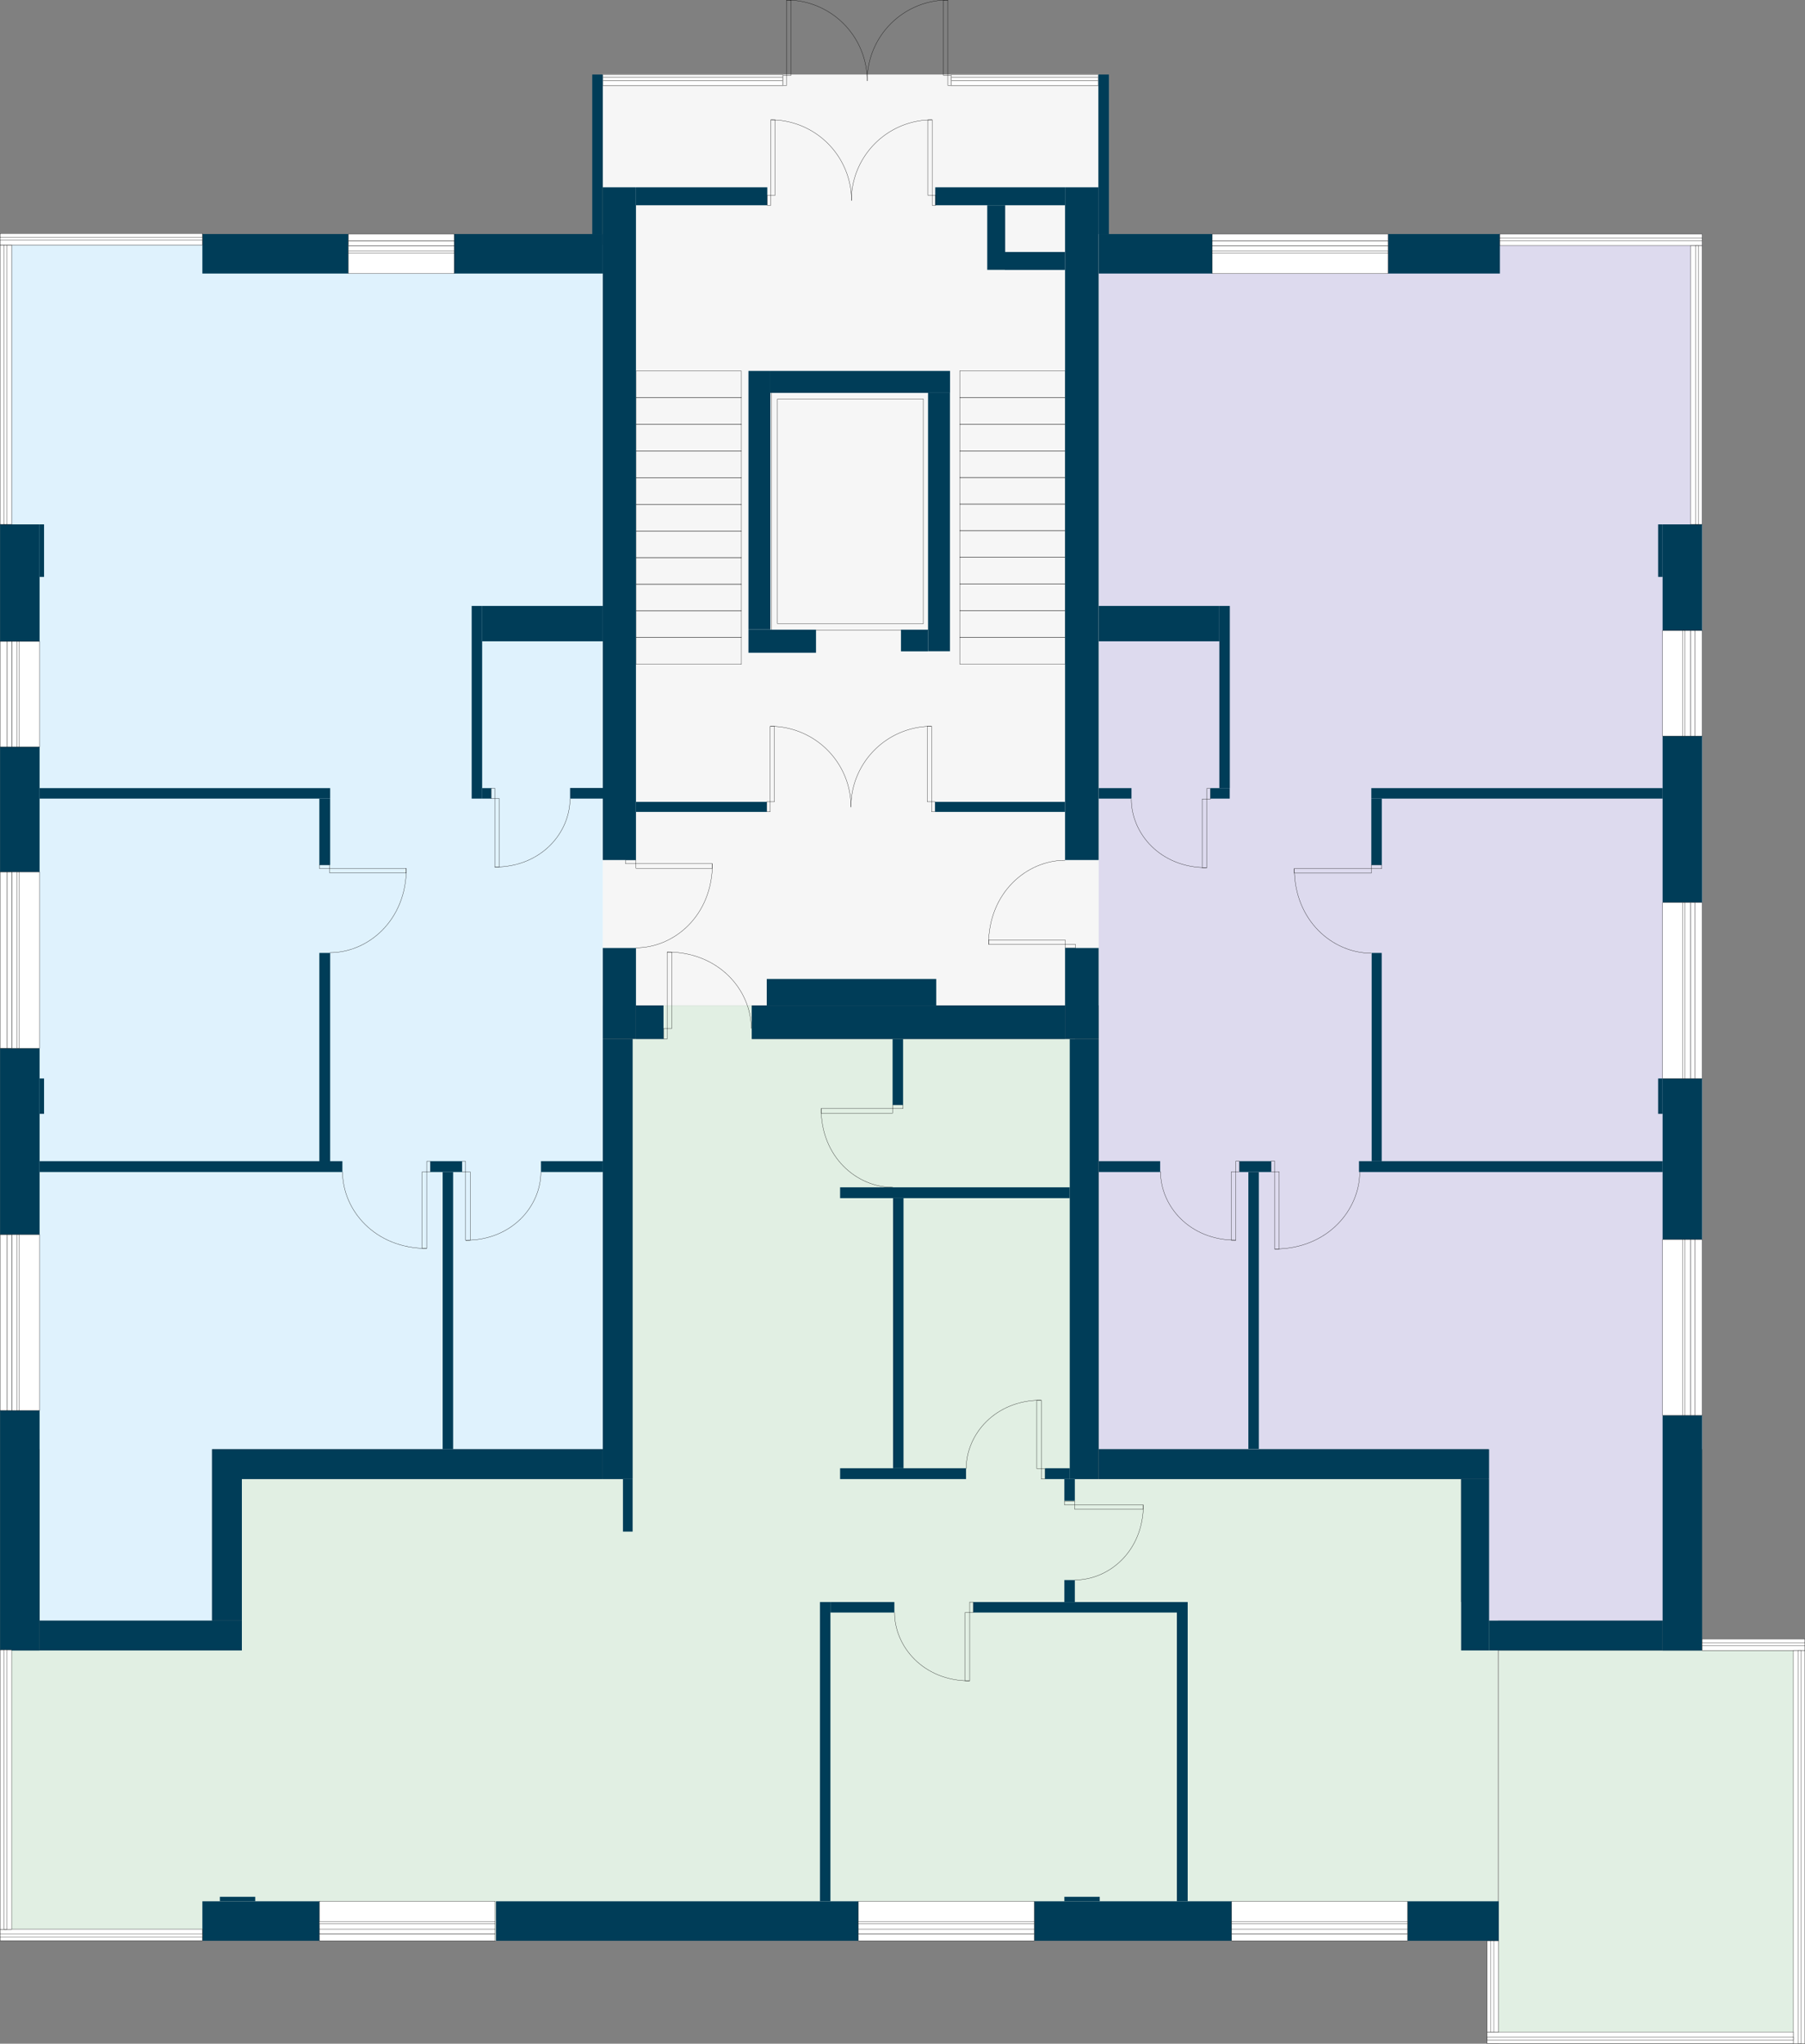 <svg id="4.4_1" viewBox="0 0 2052.3 2322.9">
  <rect x="0" y="0" width="2052.3" height="2322.9" fill="#808080" stroke="none"/>
  <path fill="#e1efe3" data-id-flat="1961" class="hovered_flat_at_plan flat_plan_2" d="M2052.2 1876v446.7H1704V1876h348.2zm-391-195h-439v-500H854.8v-38.2H754.4v38h-35.2v500H275v195H7.7v317H275v13h1428.2v-385h-42V1681z"/>
  <polygon fill="#dddaee" data-id-flat="1962" class="hovered_flat_at_plan flat_plan_2" points="1249.2 266 1249.2 701 1249.2 895.8 1249.2 977.2 1211 977.2 1211 1077.5 1249.2 1077.5 1249.2 1332.1 1249.2 1647.2 1419.4 1647.2 1692.1 1647.2 1692.1 1842 1890.4 1842 1890.8 1842 1890.8 1647.2 1935.3 1647.2 1935.3 266 1249.2 266"/>
  <polygon fill="#dff2fd" data-id-flat="1960" class="hovered_flat_at_plan flat_plan_2" points="685.4 977.6 685.4 278.4 231.8 278.4 13.3 278.4 13.3 595.9 13.3 1647.2 45 1647.2 45 1842 45.8 1842 241.1 1842 241.1 1647.2 503.4 1647.2 515.2 1647.2 685.3 1647.2 685.4 1647.2 685.4 1077.5 723.1 1077.5 723.1 977.6 685.4 977.6"/>
  <rect width="563.9" height="1058" x="685.3" y="84.7" fill="#f6f6f6"/>
  <g fill="none" stroke="#000" stroke-width=".3" stroke-miterlimit="10">
    <rect width="5.2" height="87" x="480" y="1331.9"/>
    <rect width="4.1" height="11.9" x="485.2" y="1320"/>
    <path d="M485.2 1419c-59 0-95.7-43.6-95.7-87"/>
  </g>
  <g fill="none" stroke="#000" stroke-width=".3" stroke-miterlimit="10">
    <rect width="87" height="5.2" x="375" y="987.1"/>
    <rect width="11.9" height="4.1" x="363.1" y="983"/>
    <path d="M462 987c0 59.2-43.5 95.8-87 95.8"/>
  </g>
  <g fill="none" stroke="#000" stroke-width=".3" stroke-miterlimit="10">
    <rect width="87.5" height="5.2" x="1471.7" y="987.2"/>
    <rect width="11.9" height="4.1" x="1559.2" y="983.1"/>
    <path d="M1471.7 987.2c0 59.4 43.7 96.2 87.5 96.2"/>
  </g>
  <g fill="none" stroke="#000" stroke-width=".3" stroke-miterlimit="10">
    <rect width="5.2" height="78" x="1366.9" y="908.2"/>
    <rect width="4.1" height="11.9" x="1372.1" y="896.3"/>
    <path d="M1372 986.2c-53 0-85.7-39-85.7-78"/>
  </g>
  <g fill="none" stroke="#000" stroke-width=".3" stroke-miterlimit="10">
    <rect width="86.9" height="5.2" x="1124.1" y="1068.2"/>
    <rect width="11.9" height="4.1" x="1211" y="1073.4"/>
    <path d="M1124 1073.4c0-59 43.6-95.6 87-95.6"/>
  </g>
  <g fill="none" stroke="#000" stroke-width=".3" stroke-miterlimit="10">
    <rect width="86.9" height="5.2" x="723.1" y="981.7"/>
    <rect width="11.9" height="4.1" x="711.2" y="977.6"/>
    <path d="M810 981.7c0 59-43.5 95.6-87 95.6"/>
  </g>
  <g fill="none" stroke="#000" stroke-width=".3" stroke-miterlimit="10">
    <rect width="81.4" height="5.2" x="933.5" y="1260"/>
    <rect width="11.9" height="4.1" x="1014.9" y="1255.9"/>
    <path d="M933.6 1260c0 55.3 40.7 89.5 81.4 89.5"/>
  </g>
  <g fill="none" stroke="#000" stroke-width=".3" stroke-miterlimit="10">
    <rect width="5" height="77.9" x="1400.1" y="1331.7"/>
    <rect width="4.1" height="11.9" x="1405.1" y="1319.8"/>
    <path d="M1405.2 1409.6c-53 0-85.7-39-85.7-78"/>
  </g>
  <g fill="none" stroke="#000" stroke-width=".3" stroke-miterlimit="10">
    <rect width="5" height="87.9" x="1449.4" y="1331.7"/>
    <rect width="4.1" height="11.9" x="1445.3" y="1319.8"/>
    <path d="M1449.4 1419.6c59.7 0 96.7-44 96.7-88"/>
  </g>
  <g fill="none" stroke="#000" stroke-width=".3" stroke-miterlimit="10">
    <rect width="5.2" height="77.5" x="1178.8" y="1591.7"/>
    <rect width="4.1" height="11.9" x="1184" y="1669.2"/>
    <path d="M1184 1591.4c-52.7 0-85.4 39-85.4 77.8"/>
  </g>
  <g fill="none" stroke="#000" stroke-width=".3" stroke-miterlimit="10">
    <rect width="77.5" height="5.2" x="1222.1" y="1710.4"/>
    <rect width="11.9" height="4.1" x="1210.2" y="1706.2"/>
    <path d="M1300 1710.3c0 52.8-39 85.5-78 85.5"/>
  </g>
  <g fill="none" stroke="#000" stroke-width=".3" stroke-miterlimit="10">
    <rect width="5.2" height="77.5" x="1097.3" y="1832.8"/>
    <rect width="4.1" height="11.9" x="1102.5" y="1820.9"/>
    <path d="M1102.6 1910.5c-52.8 0-85.5-39-85.5-77.8"/>
  </g>
  <g fill="none" stroke="#000" stroke-width=".3" stroke-miterlimit="10">
    <rect width="5.2" height="86.9" x="758.6" y="1082.1"/>
    <rect width="4.1" height="11.9" x="754.5" y="1169"/>
    <path d="M758.6 1082c59 0 95.6 43.6 95.6 87"/>
  </g>
  <g fill="none" stroke="#000" stroke-width=".3" stroke-miterlimit="10">
    <rect width="5.2" height="77.7" x="529.4" y="1331.9"/>
    <rect width="4.1" height="11.9" x="525.3" y="1320"/>
    <path d="M529.5 1409.7c52.8 0 85.5-39 85.5-77.7"/>
  </g>
  <g fill="none" stroke="#000" stroke-width=".3" stroke-miterlimit="10">
    <rect width="5.2" height="77.7" x="562.6" y="907.7"/>
    <rect width="4.1" height="11.9" x="558.4" y="895.8"/>
    <path d="M562.6 985.5c52.8 0 85.5-39 85.5-77.7"/>
  </g>
  <g fill="none" stroke="#000" stroke-width=".3" stroke-miterlimit="10">
    <rect width="119.8" height="30.3" x="723.2" y="421.8"/>
    <rect width="119.8" height="30.3" x="723.2" y="452.1"/>
    <rect width="119.8" height="30.3" x="723.2" y="482.3"/>
    <rect width="119.8" height="30.3" x="723.2" y="512.6"/>
    <rect width="119.8" height="30.3" x="723.2" y="542.9"/>
    <rect width="119.8" height="30.3" x="723.2" y="573.2"/>
    <rect width="119.8" height="30.3" x="723.2" y="603.5"/>
    <rect width="119.8" height="30.3" x="723.2" y="633.8"/>
    <rect width="119.8" height="30.3" x="723.2" y="664.1"/>
    <rect width="119.8" height="30.3" x="723.2" y="694.4"/>
    <rect width="119.8" height="30.3" x="723.2" y="724.7"/>
  </g>
  <g fill="none" stroke="#000" stroke-width=".3" stroke-miterlimit="10">
    <rect width="119.8" height="30.3" x="1091.2" y="421.5"/>
    <rect width="119.8" height="30.3" x="1091.2" y="451.8"/>
    <rect width="119.8" height="30.3" x="1091.2" y="482.1"/>
    <rect width="119.8" height="30.3" x="1091.2" y="512.4"/>
    <rect width="119.8" height="30.3" x="1091.2" y="542.7"/>
    <rect width="119.8" height="30.3" x="1091.2" y="573"/>
    <rect width="119.8" height="30.3" x="1091.2" y="603.3"/>
    <rect width="119.8" height="30.3" x="1091.2" y="633.6"/>
    <rect width="119.8" height="30.3" x="1091.2" y="663.9"/>
    <rect width="119.8" height="30.3" x="1091.2" y="694.2"/>
    <rect width="119.8" height="30.3" x="1091.2" y="724.5"/>
  </g>
  <rect width="179.9" height="269.6" x="877" y="446.4" fill="none" stroke="#000" stroke-width=".3" stroke-miterlimit="10"/>
  <rect width="165.9" height="255.4" x="884" y="453.5" fill="none" stroke="#000" stroke-width=".3" stroke-miterlimit="10"/>
  <g fill="none" stroke="#000" stroke-width=".3" stroke-miterlimit="10">
    <rect width="5" height="85.6" x="1054.2" y="825.6"/>
    <rect width="4" height="11.4" x="1059.2" y="911.2"/>
    <path d="M1059.3 825.5a91.8 91.8 0 0 0-91.8 91.8"/>
  </g>
  <g fill="none" stroke="#000" stroke-width=".3" stroke-miterlimit="10">
    <rect width="5" height="85.6" x="875.7" y="825.6"/>
    <rect width="4" height="11.4" x="871.8" y="911.2"/>
    <path d="M875.8 825.5a91.8 91.8 0 0 1 91.8 91.8"/>
  </g>
  <rect width="76.8" height="26.2" x="851" y="715.7" fill="#003d58"/>
  <rect width="24.9" height="294" x="851" y="421.6" fill="#003d58"/>
  <rect width="204.3" height="24.9" x="875.9" y="421.6" fill="#003d58"/>
  <rect width="24.9" height="293.7" x="1055.2" y="446.5" fill="#003d58"/>
  <rect width="30.8" height="24.6" x="1024.4" y="715.7" fill="#003d58"/>
  <rect width="148.6" height="11.4" x="723.2" y="911.4" fill="#003d58"/>
  <rect width="147.6" height="11.4" x="1063.2" y="911.4" fill="#003d58"/>
  <rect width="68.1" height="20.4" x="1142.7" y="286.4" fill="#003d58"/>
  <rect width="149.2" height="20.4" x="723.2" y="212.9" fill="#003d58"/>
  <rect width="147.6" height="20.4" x="1063.4" y="212.9" fill="#003d58"/>
  <rect width="20.4" height="73.4" x="1122.5" y="233.3" fill="#003d58"/>
  <g fill="none" stroke="#000" stroke-width=".3" stroke-miterlimit="10">
    <rect width="5" height="85.6" x="1054.9" y="136.3"/>
    <rect width="4" height="11.4" x="1059.9" y="221.9"/>
    <path d="M1060 136.2a91.8 91.8 0 0 0-92 91.8"/>
  </g>
  <g fill="none" stroke="#000" stroke-width=".3" stroke-miterlimit="10">
    <rect width="5" height="85.6" x="876.4" y="136.3"/>
    <rect width="4" height="11.4" x="872.4" y="221.9"/>
    <path d="M876.4 136.2a91.8 91.8 0 0 1 91.8 91.8"/>
  </g>
  <g fill="none" stroke="#000" stroke-width=".3" stroke-miterlimit="10">
    <rect width="5" height="85.6" x="1072.8" y=".2"/>
    <rect width="4" height="11.4" x="1077.8" y="85.8"/>
    <path d="M1077.8 0A91.8 91.8 0 0 0 986 92"/>
  </g>
  <g fill="none" stroke="#000" stroke-width=".3" stroke-miterlimit="10">
    <rect width="5" height="85.6" x="894.3" y=".2"/>
    <rect width="4" height="11.4" x="890.3" y="85.8"/>
    <path d="M894.3 0A91.8 91.8 0 0 1 986 92"/>
  </g>
  <rect width="166" height="44.9" x="230.1" y="266" fill="#003d58"/>
  <rect width="169" height="44.9" x="516.4" y="266" fill="#003d58"/>
  <rect width="37.7" height="764.6" x="685.4" y="212.9" fill="#003d58"/>
  <rect width="137.2" height="40.2" x="548.2" y="688.7" fill="#003d58"/>
  <rect width="11.9" height="219" x="536.3" y="688.7" fill="#003d58"/>
  <rect width="10.2" height="11.9" x="548.2" y="895.8" fill="#003d58"/>
  <rect width="37.3" height="12.1" x="648.2" y="895.6" fill="#003d58"/>
  <rect width="44.9" height="133" x=".1" y="596" fill="#003d58"/>
  <rect width="5.1" height="59.7" x="45" y="596" fill="#003d58"/>
  <rect width="44.9" height="142.3" x=".1" y="848.8" fill="#003d58"/>
  <rect width="330.4" height="11.9" x="45" y="895.8" fill="#003d58"/>
  <rect width="12.3" height="75.4" x="363.1" y="907.7" fill="#003d58"/>
  <rect width="44.9" height="211.8" x=".1" y="1191.5" fill="#003d58"/>
  <rect width="5.1" height="40.2" x="45" y="1225.8" fill="#003d58"/>
  <rect width="344.3" height="12.3" x="45" y="1319.8" fill="#003d58"/>
  <rect width="12.3" height="237.2" x="363.1" y="1083.1" fill="#003d58"/>
  <rect width="44.9" height="272.8" x=".1" y="1603.2" fill="#003d58"/>
  <rect width="230" height="33.9" x="45" y="1842" fill="#003d58"/>
  <rect width="33.9" height="194.8" x="241.1" y="1647.2" fill="#003d58"/>
  <rect width="410.4" height="33.9" x="275" y="1647.2" fill="#003d58"/>
  <rect width="33.9" height="500.2" x="685.4" y="1180.9" fill="#003d58"/>
  <rect width="11" height="59.7" x="708.3" y="1681.1" fill="#003d58"/>
  <rect width="11.9" height="315.1" x="503.3" y="1332.1" fill="#003d58"/>
  <rect width="36" height="12.3" x="489.3" y="1319.8" fill="#003d58"/>
  <rect width="70.3" height="12.3" x="615.1" y="1319.8" fill="#003d58"/>
  <rect width="37.7" height="103.3" x="685.4" y="1077.5" fill="#003d58"/>
  <rect width="31.3" height="38.1" x="723.1" y="1142.8" fill="#003d58"/>
  <rect width="356.2" height="38.1" x="854.8" y="1142.8" fill="#003d58"/>
  <rect width="38.1" height="103.3" x="1211" y="1077.5" fill="#003d58"/>
  <rect width="38.1" height="764.6" x="1211" y="212.9" fill="#003d58"/>
  <rect width="129.2" height="44.9" x="1249.2" y="266" fill="#003d58"/>
  <rect width="127.1" height="44.9" x="1578.3" y="266" fill="#003d58"/>
  <rect width="44.9" height="120.7" x="1890.4" y="596" fill="#003d58"/>
  <rect width="5.1" height="59.7" x="1885.3" y="596" fill="#003d58"/>
  <rect width="44.9" height="189.3" x="1890.4" y="836.5" fill="#003d58"/>
  <rect width="331.2" height="11.9" x="1559.2" y="895.8" fill="#003d58"/>
  <rect width="11.9" height="75.4" x="1559.2" y="907.7" fill="#003d58"/>
  <rect width="44.9" height="183" x="1890.4" y="1225.8" fill="#003d58"/>
  <rect width="5.1" height="40.2" x="1885.3" y="1225.8" fill="#003d58"/>
  <rect width="345.2" height="12.3" x="1545.2" y="1319.8" fill="#003d58"/>
  <rect width="32.8" height="500.2" x="1216.3" y="1180.9" fill="#003d58"/>
  <rect width="443.9" height="33.9" x="1249.2" y="1647.2" fill="#003d58"/>
  <rect width="31.8" height="194.8" x="1661.3" y="1681.1" fill="#003d58"/>
  <rect width="197.4" height="33.9" x="1693" y="1842" fill="#003d58"/>
  <rect width="44.9" height="267.3" x="1890.4" y="1608.7" fill="#003d58"/>
  <rect width="133.8" height="44.9" x="230.1" y="2161" fill="#003d58"/>
  <rect width="40.2" height="5.1" x="250" y="2155.9" fill="#003d58"/>
  <rect width="412.1" height="44.9" x="563.9" y="2161" fill="#003d58"/>
  <rect width="11.9" height="340.1" x="932.3" y="1820.9" fill="#003d58"/>
  <rect width="72.7" height="11.9" x="944.2" y="1820.9" fill="#003d58"/>
  <rect width="224.5" height="44.9" x="1175.9" y="2161" fill="#003d58"/>
  <rect width="40.2" height="5.1" x="1210.2" y="2155.9" fill="#003d58"/>
  <rect width="12.3" height="340.1" x="1338.1" y="1820.9" fill="#003d58"/>
  <rect width="231.5" height="11.9" x="1106.6" y="1820.9" fill="#003d58"/>
  <rect width="11.9" height="25" x="1210.2" y="1795.9" fill="#003d58"/>
  <rect width="28.2" height="12.3" x="1188.2" y="1668.8" fill="#003d58"/>
  <rect width="11.9" height="24.6" x="1210.2" y="1681.1" fill="#003d58"/>
  <rect width="143.2" height="12.3" x="955.2" y="1668.8" fill="#003d58"/>
  <rect width="11.9" height="307.1" x="1015.4" y="1361.7" fill="#003d58"/>
  <rect width="261.1" height="12.3" x="955.2" y="1349.5" fill="#003d58"/>
  <rect width="69.9" height="12.3" x="1249.2" y="1319.8" fill="#003d58"/>
  <rect width="36" height="12.3" x="1409.3" y="1319.8" fill="#003d58"/>
  <rect width="11.9" height="314.7" x="1419.4" y="1332.1" fill="#003d58"/>
  <rect width="11.4" height="236.8" x="1559.6" y="1083.1" fill="#003d58"/>
  <rect width="37.3" height="11.9" x="1249.2" y="895.8" fill="#003d58"/>
  <rect width="22" height="11.9" x="1376.2" y="895.8" fill="#003d58"/>
  <rect width="11.9" height="207.1" x="1386.4" y="688.7" fill="#003d58"/>
  <rect width="137.2" height="40.2" x="1249.2" y="688.7" fill="#003d58"/>
  <rect width="103.8" height="44.9" x="1600.3" y="2161" fill="#003d58"/>
  <g fill="#fff" stroke="#000" stroke-width=".3" stroke-miterlimit="10">
    <rect width="31.8" height="199.9" x="13.3" y="1403.3"/>
    <rect width="8.1" height="199.9" x=".1" y="1403.3"/>
    <rect width="5.1" height="199.9" x="8.2" y="1403.3"/>
    <rect width="2.5" height="199.9" x="19.5" y="1403.3"/>
  </g>
  <g fill="#fff" stroke="#000" stroke-width=".3" stroke-miterlimit="10">
    <rect width="31.8" height="200.3" x="13.3" y="991.1"/>
    <rect width="8.1" height="200.3" x=".1" y="991.1"/>
    <rect width="5.1" height="200.3" x="8.2" y="991.1"/>
    <rect width="2.5" height="200.3" x="19.5" y="991.1"/>
  </g>
  <g fill="#fff" stroke="#000" stroke-width=".3" stroke-miterlimit="10">
    <rect width="31.8" height="119.9" x="13.3" y="729"/>
    <rect width="8.1" height="119.9" x=".1" y="729"/>
    <rect width="5.1" height="119.9" x="8.2" y="729"/>
    <rect width="2.5" height="119.9" x="19.5" y="729"/>
  </g>
  <g fill="#fff" stroke="#000" stroke-width=".3" stroke-miterlimit="10">
    <rect width="120.3" height="31.8" x="396.1" y="279.2"/>
    <rect width="120.3" height="8.1" x="396.1" y="266"/>
    <rect width="120.3" height="5.1" x="396.1" y="274.1"/>
    <rect width="120.3" height="2.5" x="396.1" y="285.4"/>
  </g>
  <g fill="#fff" stroke="#000" stroke-width=".3" stroke-miterlimit="10">
    <rect width="199.9" height="31.8" x="1378.3" y="279.2"/>
    <rect width="199.9" height="8.1" x="1378.3" y="266"/>
    <rect width="199.9" height="5.1" x="1378.3" y="274.1"/>
    <rect width="199.9" height="2.5" x="1378.3" y="285.4"/>
  </g>
  <g fill="#fff" stroke="#000" stroke-width=".3" stroke-miterlimit="10">
    <rect width="31.8" height="119.9" x="1890.4" y="716.7"/>
    <rect width="8.1" height="119.9" x="1927.3" y="716.7"/>
    <rect width="5.1" height="119.9" x="1922.2" y="716.7"/>
    <rect width="2.5" height="119.9" x="1913.4" y="716.7"/>
  </g>
  <g fill="#fff" stroke="#000" stroke-width=".3" stroke-miterlimit="10">
    <rect width="31.8" height="199.9" x="1890.4" y="1408.8"/>
    <rect width="8.1" height="199.9" x="1927.3" y="1408.8"/>
    <rect width="5.1" height="199.9" x="1922.2" y="1408.8"/>
    <rect width="2.5" height="199.9" x="1913.4" y="1408.8"/>
  </g>
  <g fill="#fff" stroke="#000" stroke-width=".3" stroke-miterlimit="10">
    <rect width="199.9" height="31.8" x="1400.4" y="2161"/>
    <rect width="199.9" height="8.1" x="1400.4" y="2197.8"/>
    <rect width="199.9" height="5.1" x="1400.4" y="2192.7"/>
    <rect width="199.9" height="2.5" x="1400.4" y="2184"/>
  </g>
  <g fill="#fff" stroke="#000" stroke-width=".3" stroke-miterlimit="10">
    <rect width="199.9" height="31.8" x="976" y="2161"/>
    <rect width="199.9" height="8.1" x="976" y="2197.8"/>
    <rect width="199.9" height="5.1" x="976" y="2192.7"/>
    <rect width="199.9" height="2.5" x="976" y="2184"/>
  </g>
  <g fill="#fff" stroke="#000" stroke-width=".3" stroke-miterlimit="10">
    <rect width="199.9" height="31.8" x="363.1" y="2161"/>
    <rect width="199.9" height="8.1" x="363.1" y="2197.8"/>
    <rect width="199.9" height="5.1" x="363.1" y="2192.7"/>
    <rect width="199.9" height="2.5" x="363.1" y="2184"/>
  </g>
  <g fill="#fff" stroke="#000" stroke-width=".3" stroke-miterlimit="10">
    <rect width="31.8" height="199.9" x="1890.4" y="1025.9"/>
    <rect width="8.1" height="199.9" x="1927.3" y="1025.9"/>
    <rect width="5.1" height="199.9" x="1922.2" y="1025.9"/>
    <rect width="2.5" height="199.9" x="1913.4" y="1025.9"/>
  </g>
  <g fill="#fff" stroke="#000" stroke-width=".3" stroke-miterlimit="10">
    <rect width="116.9" height="13.1" x="1935.3" y="1862.8"/>
    <rect width="116.9" height="3.4" x="1935.3" y="1867"/>
  </g>
  <g fill="#fff" stroke="#000" stroke-width=".3" stroke-miterlimit="10">
    <rect width="13.1" height="446.8" x="2039.1" y="1875.9"/>
    <rect width="3.4" height="446.8" x="2044.6" y="1875.9"/>
  </g>
  <g fill="#fff" stroke="#000" stroke-width=".3" stroke-miterlimit="10">
    <rect width="348.2" height="13.1" x="1690.9" y="2309.6"/>
    <rect width="348.2" height="3.4" x="1690.9" y="2315.2"/>
  </g>
  <g fill="#fff" stroke="#000" stroke-width=".3" stroke-miterlimit="10">
    <rect width="13.1" height="103.8" x="1690.9" y="2205.9"/>
    <rect width="3.4" height="103.8" x="1695.1" y="2205.9"/>
  </g>
  <g fill="#fff" stroke="#000" stroke-width=".3" stroke-miterlimit="10">
    <rect width="230" height="13.1" x=".1" y="2192.7"/>
    <rect width="230" height="3.4" x=".1" y="2198.3"/>
  </g>
  <g fill="#fff" stroke="#000" stroke-width=".3" stroke-miterlimit="10">
    <rect width="13.1" height="317.6" x=".1" y="1875.2"/>
    <rect width="3.4" height="317.6" x="4.4" y="1875.2"/>
  </g>
  <g fill="#fff" stroke="#000" stroke-width=".3" stroke-miterlimit="10">
    <rect width="13.1" height="317.6" x=".1" y="278.4"/>
    <rect width="3.4" height="317.6" x="4.4" y="278.4"/>
  </g>
  <g fill="#fff" stroke="#000" stroke-width=".3" stroke-miterlimit="10">
    <rect width="230" height="13.1" x=".1" y="265.3"/>
    <rect width="230" height="3.4" x=".1" y="269.5"/>
  </g>
  <g fill="#fff" stroke="#000" stroke-width=".3" stroke-miterlimit="10">
    <rect width="230" height="13.1" x="1705.3" y="266"/>
    <rect width="230" height="3.4" x="1705.3" y="270.3"/>
  </g>
  <g fill="#fff" stroke="#000" stroke-width=".3" stroke-miterlimit="10">
    <rect width="13.1" height="316.8" x="1922.2" y="279.2"/>
    <rect width="3.4" height="316.8" x="1927.7" y="279.2"/>
  </g>
  <rect width="11.9" height="75" x="1014.9" y="1180.9" fill="#003d58"/>
  <rect width="192.7" height="30.1" x="871.8" y="1112.7" fill="#003d58"/>
  <g fill="#fff" stroke="#9d9d9c" stroke-miterlimit="10">
    <rect width="204.8" height="12.6" x="685.3" y="84.7"/>
    <rect width="204.8" height="3.8" x="685.3" y="87.8"/>
  </g>
  <g fill="#fff" stroke="#9d9d9c" stroke-miterlimit="10">
    <rect width="167.3" height="12.6" x="1081.5" y="84.7"/>
    <rect width="167.3" height="3.8" x="1081.5" y="87.8"/>
  </g>
  <rect width="11.9" height="181.4" x="1248.9" y="84.7" fill="#003d58"/>
  <rect width="11.9" height="181.4" x="673.4" y="84.7" fill="#003d58"/>
</svg>

